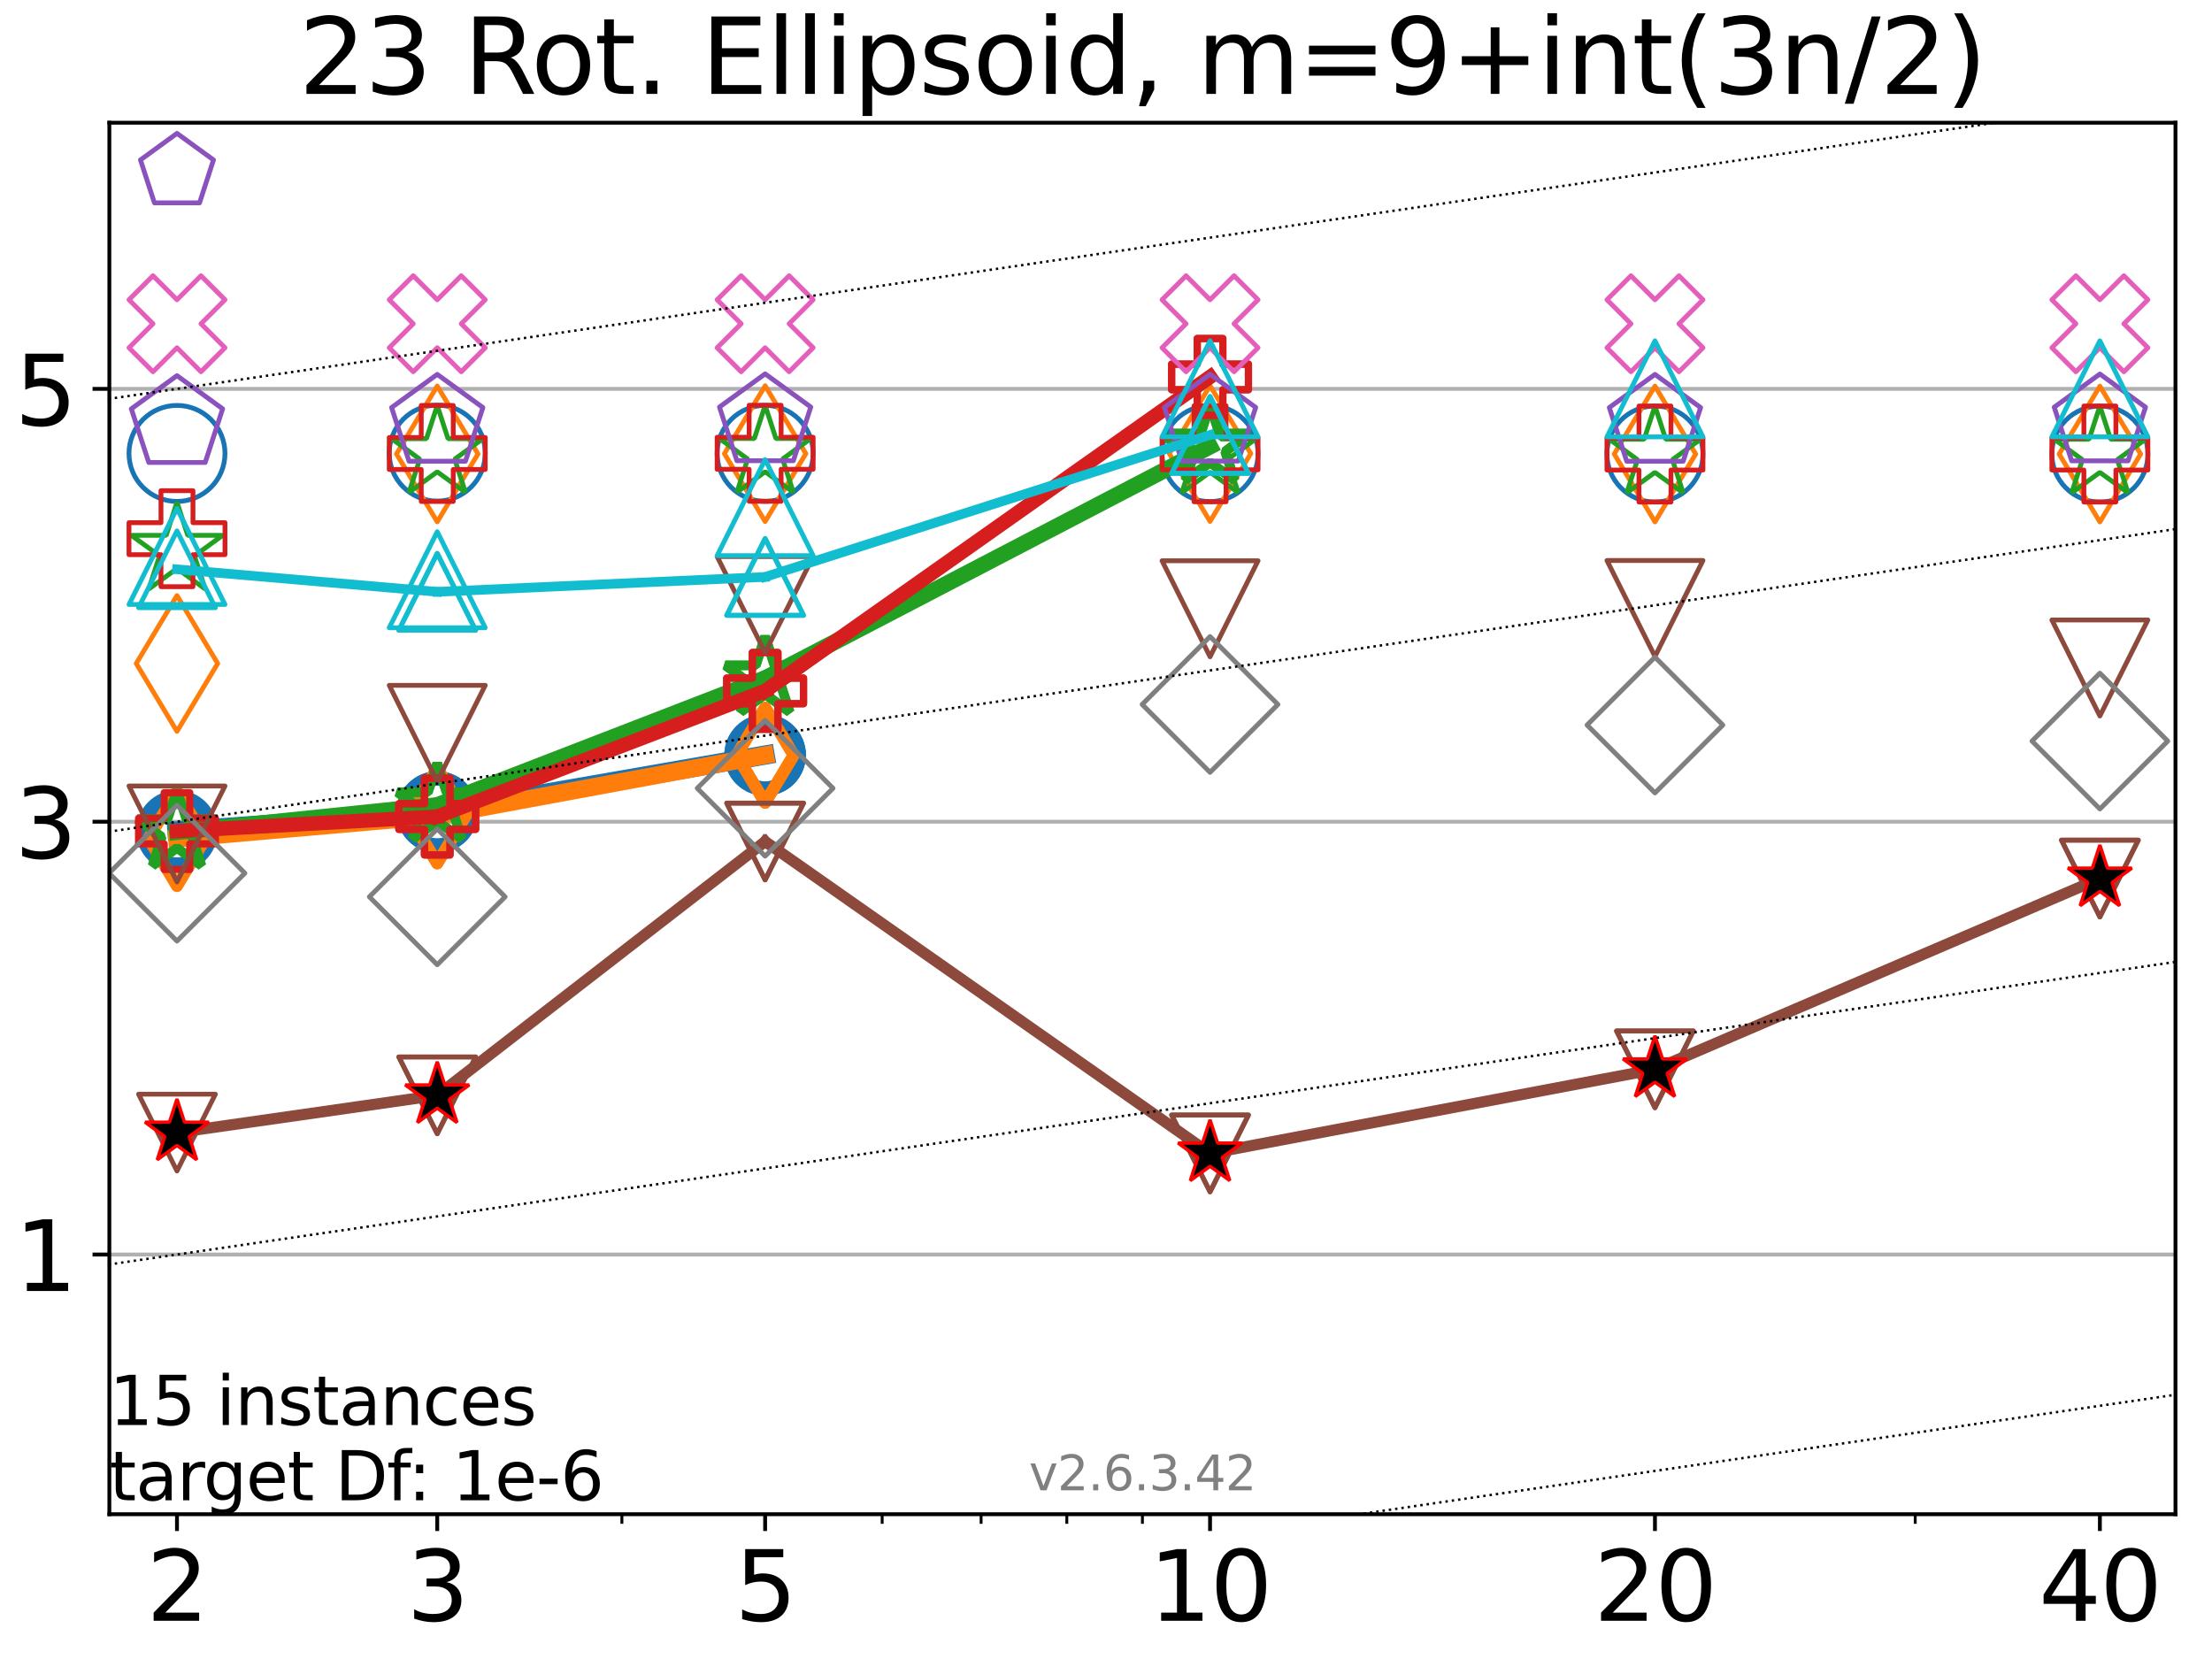<?xml version="1.0" encoding="utf-8" standalone="no"?>
<!DOCTYPE svg PUBLIC "-//W3C//DTD SVG 1.1//EN"
  "http://www.w3.org/Graphics/SVG/1.1/DTD/svg11.dtd">
<svg xmlns:xlink="http://www.w3.org/1999/xlink" width="460.8pt" height="345.6pt" viewBox="0 0 460.8 345.6" xmlns="http://www.w3.org/2000/svg" version="1.1">
 <defs>
  <style type="text/css">*{stroke-linejoin: round; stroke-linecap: butt}</style>
 </defs>
 <g id="figure_1">
  <g id="patch_1">
   <path d="M 0 345.6 
L 460.8 345.6 
L 460.8 0 
L 0 0 
z
" style="fill: #ffffff"/>
  </g>
  <g id="axes_1">
   <g id="patch_2">
    <path d="M 22.78 315.44 
L 453.192 315.44 
L 453.192 25.56 
L 22.78 25.56 
z
" style="fill: #ffffff"/>
   </g>
   <g id="matplotlib.axis_1">
    <g id="xtick_1">
     <g id="line2d_1">
      <defs>
       <path id="m121e8fd183" d="M 0 0 
L 0 3.5 
" style="stroke: #000000; stroke-width: 0.8"/>
      </defs>
      <g>
       <use xlink:href="#m121e8fd183" x="36.868" y="315.44" style="stroke: #000000; stroke-width: 0.8"/>
      </g>
     </g>
     <g id="text_1">
      <!-- 2 -->
      <g transform="translate(30.506 337.637)scale(0.2 -0.2)">
       <defs>
        <path id="DejaVuSans-32" d="M 1228 531 
L 3431 531 
L 3431 0 
L 469 0 
L 469 531 
Q 828 903 1448 1529 
Q 2069 2156 2228 2338 
Q 2531 2678 2651 2914 
Q 2772 3150 2772 3378 
Q 2772 3750 2511 3984 
Q 2250 4219 1831 4219 
Q 1534 4219 1204 4116 
Q 875 4013 500 3803 
L 500 4441 
Q 881 4594 1212 4672 
Q 1544 4750 1819 4750 
Q 2544 4750 2975 4387 
Q 3406 4025 3406 3419 
Q 3406 3131 3298 2873 
Q 3191 2616 2906 2266 
Q 2828 2175 2409 1742 
Q 1991 1309 1228 531 
z
" transform="scale(0.016)"/>
       </defs>
       <use xlink:href="#DejaVuSans-32"/>
      </g>
     </g>
    </g>
    <g id="xtick_2">
     <g id="line2d_2">
      <g>
       <use xlink:href="#m121e8fd183" x="91.085" y="315.44" style="stroke: #000000; stroke-width: 0.8"/>
      </g>
     </g>
     <g id="text_2">
      <!-- 3 -->
      <g transform="translate(84.723 337.637)scale(0.2 -0.2)">
       <defs>
        <path id="DejaVuSans-33" d="M 2597 2516 
Q 3050 2419 3304 2112 
Q 3559 1806 3559 1356 
Q 3559 666 3084 287 
Q 2609 -91 1734 -91 
Q 1441 -91 1130 -33 
Q 819 25 488 141 
L 488 750 
Q 750 597 1062 519 
Q 1375 441 1716 441 
Q 2309 441 2620 675 
Q 2931 909 2931 1356 
Q 2931 1769 2642 2001 
Q 2353 2234 1838 2234 
L 1294 2234 
L 1294 2753 
L 1863 2753 
Q 2328 2753 2575 2939 
Q 2822 3125 2822 3475 
Q 2822 3834 2567 4026 
Q 2313 4219 1838 4219 
Q 1578 4219 1281 4162 
Q 984 4106 628 3988 
L 628 4550 
Q 988 4650 1302 4700 
Q 1616 4750 1894 4750 
Q 2613 4750 3031 4423 
Q 3450 4097 3450 3541 
Q 3450 3153 3228 2886 
Q 3006 2619 2597 2516 
z
" transform="scale(0.016)"/>
       </defs>
       <use xlink:href="#DejaVuSans-33"/>
      </g>
     </g>
    </g>
    <g id="xtick_3">
     <g id="line2d_3">
      <g>
       <use xlink:href="#m121e8fd183" x="159.39" y="315.44" style="stroke: #000000; stroke-width: 0.8"/>
      </g>
     </g>
     <g id="text_3">
      <!-- 5 -->
      <g transform="translate(153.028 337.637)scale(0.2 -0.2)">
       <defs>
        <path id="DejaVuSans-35" d="M 691 4666 
L 3169 4666 
L 3169 4134 
L 1269 4134 
L 1269 2991 
Q 1406 3038 1543 3061 
Q 1681 3084 1819 3084 
Q 2600 3084 3056 2656 
Q 3513 2228 3513 1497 
Q 3513 744 3044 326 
Q 2575 -91 1722 -91 
Q 1428 -91 1123 -41 
Q 819 9 494 109 
L 494 744 
Q 775 591 1075 516 
Q 1375 441 1709 441 
Q 2250 441 2565 725 
Q 2881 1009 2881 1497 
Q 2881 1984 2565 2268 
Q 2250 2553 1709 2553 
Q 1456 2553 1204 2497 
Q 953 2441 691 2322 
L 691 4666 
z
" transform="scale(0.016)"/>
       </defs>
       <use xlink:href="#DejaVuSans-35"/>
      </g>
     </g>
    </g>
    <g id="xtick_4">
     <g id="line2d_4">
      <g>
       <use xlink:href="#m121e8fd183" x="252.074" y="315.44" style="stroke: #000000; stroke-width: 0.8"/>
      </g>
     </g>
     <g id="text_4">
      <!-- 10 -->
      <g transform="translate(239.349 337.637)scale(0.2 -0.2)">
       <defs>
        <path id="DejaVuSans-31" d="M 794 531 
L 1825 531 
L 1825 4091 
L 703 3866 
L 703 4441 
L 1819 4666 
L 2450 4666 
L 2450 531 
L 3481 531 
L 3481 0 
L 794 0 
L 794 531 
z
" transform="scale(0.016)"/>
        <path id="DejaVuSans-30" d="M 2034 4250 
Q 1547 4250 1301 3770 
Q 1056 3291 1056 2328 
Q 1056 1369 1301 889 
Q 1547 409 2034 409 
Q 2525 409 2770 889 
Q 3016 1369 3016 2328 
Q 3016 3291 2770 3770 
Q 2525 4250 2034 4250 
z
M 2034 4750 
Q 2819 4750 3233 4129 
Q 3647 3509 3647 2328 
Q 3647 1150 3233 529 
Q 2819 -91 2034 -91 
Q 1250 -91 836 529 
Q 422 1150 422 2328 
Q 422 3509 836 4129 
Q 1250 4750 2034 4750 
z
" transform="scale(0.016)"/>
       </defs>
       <use xlink:href="#DejaVuSans-31"/>
       <use xlink:href="#DejaVuSans-30" x="63.623"/>
      </g>
     </g>
    </g>
    <g id="xtick_5">
     <g id="line2d_5">
      <g>
       <use xlink:href="#m121e8fd183" x="344.758" y="315.44" style="stroke: #000000; stroke-width: 0.8"/>
      </g>
     </g>
     <g id="text_5">
      <!-- 20 -->
      <g transform="translate(332.033 337.637)scale(0.2 -0.2)">
       <use xlink:href="#DejaVuSans-32"/>
       <use xlink:href="#DejaVuSans-30" x="63.623"/>
      </g>
     </g>
    </g>
    <g id="xtick_6">
     <g id="line2d_6">
      <g>
       <use xlink:href="#m121e8fd183" x="437.443" y="315.44" style="stroke: #000000; stroke-width: 0.8"/>
      </g>
     </g>
     <g id="text_6">
      <!-- 40 -->
      <g transform="translate(424.718 337.637)scale(0.2 -0.2)">
       <defs>
        <path id="DejaVuSans-34" d="M 2419 4116 
L 825 1625 
L 2419 1625 
L 2419 4116 
z
M 2253 4666 
L 3047 4666 
L 3047 1625 
L 3713 1625 
L 3713 1100 
L 3047 1100 
L 3047 0 
L 2419 0 
L 2419 1100 
L 313 1100 
L 313 1709 
L 2253 4666 
z
" transform="scale(0.016)"/>
       </defs>
       <use xlink:href="#DejaVuSans-34"/>
       <use xlink:href="#DejaVuSans-30" x="63.623"/>
      </g>
     </g>
    </g>
    <g id="xtick_7">
     <g id="line2d_7">
      <defs>
       <path id="m1b6aba5a25" d="M 0 0 
L 0 2 
" style="stroke: #000000; stroke-width: 0.6"/>
      </defs>
      <g>
       <use xlink:href="#m1b6aba5a25" x="129.552" y="315.44" style="stroke: #000000; stroke-width: 0.6"/>
      </g>
     </g>
    </g>
    <g id="xtick_8">
     <g id="line2d_8">
      <g>
       <use xlink:href="#m1b6aba5a25" x="183.769" y="315.44" style="stroke: #000000; stroke-width: 0.6"/>
      </g>
     </g>
    </g>
    <g id="xtick_9">
     <g id="line2d_9">
      <g>
       <use xlink:href="#m1b6aba5a25" x="204.381" y="315.44" style="stroke: #000000; stroke-width: 0.6"/>
      </g>
     </g>
    </g>
    <g id="xtick_10">
     <g id="line2d_10">
      <g>
       <use xlink:href="#m1b6aba5a25" x="222.237" y="315.44" style="stroke: #000000; stroke-width: 0.6"/>
      </g>
     </g>
    </g>
    <g id="xtick_11">
     <g id="line2d_11">
      <g>
       <use xlink:href="#m1b6aba5a25" x="237.986" y="315.44" style="stroke: #000000; stroke-width: 0.6"/>
      </g>
     </g>
    </g>
    <g id="xtick_12">
     <g id="line2d_12">
      <g>
       <use xlink:href="#m1b6aba5a25" x="398.975" y="315.44" style="stroke: #000000; stroke-width: 0.6"/>
      </g>
     </g>
    </g>
   </g>
   <g id="matplotlib.axis_2">
    <g id="ytick_1">
     <g id="line2d_13">
      <path d="M 22.78 261.342 
L 453.192 261.342 
" clip-path="url(#pd4d51dd3f1)" style="fill: none; stroke: #b0b0b0; stroke-width: 0.8; stroke-linecap: square"/>
     </g>
     <g id="line2d_14">
      <defs>
       <path id="ma79446597c" d="M 0 0 
L -3.5 0 
" style="stroke: #000000; stroke-width: 0.8"/>
      </defs>
      <g>
       <use xlink:href="#ma79446597c" x="22.78" y="261.342" style="stroke: #000000; stroke-width: 0.8"/>
      </g>
     </g>
     <g id="text_7">
      <!-- 1 -->
      <g transform="translate(3.055 268.94)scale(0.2 -0.2)">
       <use xlink:href="#DejaVuSans-31"/>
      </g>
     </g>
    </g>
    <g id="ytick_2">
     <g id="line2d_15">
      <path d="M 22.78 171.178 
L 453.192 171.178 
" clip-path="url(#pd4d51dd3f1)" style="fill: none; stroke: #b0b0b0; stroke-width: 0.8; stroke-linecap: square"/>
     </g>
     <g id="line2d_16">
      <g>
       <use xlink:href="#ma79446597c" x="22.78" y="171.178" style="stroke: #000000; stroke-width: 0.8"/>
      </g>
     </g>
     <g id="text_8">
      <!-- 3 -->
      <g transform="translate(3.055 178.777)scale(0.2 -0.2)">
       <use xlink:href="#DejaVuSans-33"/>
      </g>
     </g>
    </g>
    <g id="ytick_3">
     <g id="line2d_17">
      <path d="M 22.78 81.014 
L 453.192 81.014 
" clip-path="url(#pd4d51dd3f1)" style="fill: none; stroke: #b0b0b0; stroke-width: 0.8; stroke-linecap: square"/>
     </g>
     <g id="line2d_18">
      <g>
       <use xlink:href="#ma79446597c" x="22.78" y="81.014" style="stroke: #000000; stroke-width: 0.8"/>
      </g>
     </g>
     <g id="text_9">
      <!-- 5 -->
      <g transform="translate(3.055 88.613)scale(0.2 -0.2)">
       <use xlink:href="#DejaVuSans-35"/>
      </g>
     </g>
    </g>
   </g>
   <g id="line2d_19">
    <path d="M 36.868 173.104 
L 91.085 169.169 
" clip-path="url(#pd4d51dd3f1)" style="fill: none; stroke: #1874b4; stroke-width: 4; stroke-linecap: square"/>
    <defs>
     <path id="ma834f393a9" d="M 0 7 
C 1.856 7 3.637 6.262 4.95 4.95 
C 6.262 3.637 7 1.856 7 0 
C 7 -1.856 6.262 -3.637 4.95 -4.95 
C 3.637 -6.262 1.856 -7 0 -7 
C -1.856 -7 -3.637 -6.262 -4.95 -4.95 
C -6.262 -3.637 -7 -1.856 -7 0 
C -7 1.856 -6.262 3.637 -4.95 4.95 
C -3.637 6.262 -1.856 7 0 7 
z
" style="stroke: #1874b4; stroke-width: 3"/>
    </defs>
    <g clip-path="url(#pd4d51dd3f1)">
     <use xlink:href="#ma834f393a9" x="36.868" y="173.104" style="fill-opacity: 0; stroke: #1874b4; stroke-width: 3"/>
     <use xlink:href="#ma834f393a9" x="91.085" y="169.169" style="fill-opacity: 0; stroke: #1874b4; stroke-width: 3"/>
    </g>
   </g>
   <g id="line2d_20">
    <path d="M 91.085 169.169 
L 159.39 157.286 
" clip-path="url(#pd4d51dd3f1)" style="fill: none; stroke: #1874b4; stroke-width: 4; stroke-linecap: square"/>
    <g clip-path="url(#pd4d51dd3f1)">
     <use xlink:href="#ma834f393a9" x="91.085" y="169.169" style="fill-opacity: 0; stroke: #1874b4; stroke-width: 3"/>
     <use xlink:href="#ma834f393a9" x="159.39" y="157.286" style="fill-opacity: 0; stroke: #1874b4; stroke-width: 3"/>
    </g>
   </g>
   <g id="line2d_21">
    <path d="M 159.39 157.286 
" clip-path="url(#pd4d51dd3f1)" style="fill: none; stroke: #1874b4; stroke-width: 4; stroke-linecap: square"/>
    <g clip-path="url(#pd4d51dd3f1)">
     <use xlink:href="#ma834f393a9" x="159.39" y="157.286" style="fill-opacity: 0; stroke: #1874b4; stroke-width: 3"/>
    </g>
   </g>
   <g id="line2d_22"/>
   <g id="line2d_23">
    <defs>
     <path id="m75cccdf451" d="M 0 10 
C 2.652 10 5.196 8.946 7.071 7.071 
C 8.946 5.196 10 2.652 10 0 
C 10 -2.652 8.946 -5.196 7.071 -7.071 
C 5.196 -8.946 2.652 -10 0 -10 
C -2.652 -10 -5.196 -8.946 -7.071 -7.071 
C -8.946 -5.196 -10 -2.652 -10 0 
C -10 2.652 -8.946 5.196 -7.071 7.071 
C -5.196 8.946 -2.652 10 0 10 
z
" style="stroke: #1874b4"/>
    </defs>
    <g clip-path="url(#pd4d51dd3f1)">
     <use xlink:href="#m75cccdf451" x="36.868" y="94.457" style="fill-opacity: 0; stroke: #1874b4"/>
     <use xlink:href="#m75cccdf451" x="91.085" y="94.386" style="fill-opacity: 0; stroke: #1874b4"/>
     <use xlink:href="#m75cccdf451" x="159.39" y="94.445" style="fill-opacity: 0; stroke: #1874b4"/>
     <use xlink:href="#m75cccdf451" x="252.074" y="94.492" style="fill-opacity: 0; stroke: #1874b4"/>
     <use xlink:href="#m75cccdf451" x="344.758" y="94.578" style="fill-opacity: 0; stroke: #1874b4"/>
     <use xlink:href="#m75cccdf451" x="437.443" y="94.584" style="fill-opacity: 0; stroke: #1874b4"/>
    </g>
   </g>
   <g id="line2d_24">
    <path d="M 36.868 174.681 
L 91.085 169.946 
" clip-path="url(#pd4d51dd3f1)" style="fill: none; stroke: #ff7d0b; stroke-width: 3.667; stroke-linecap: square"/>
    <defs>
     <path id="m0b04495596" d="M 0 9.899 
L 5.94 0 
L 0 -9.899 
L -5.94 0 
z
" style="stroke: #ff7d0b; stroke-width: 2.5; stroke-linejoin: miter"/>
    </defs>
    <g clip-path="url(#pd4d51dd3f1)">
     <use xlink:href="#m0b04495596" x="36.868" y="174.681" style="fill-opacity: 0; stroke: #ff7d0b; stroke-width: 2.5; stroke-linejoin: miter"/>
     <use xlink:href="#m0b04495596" x="91.085" y="169.946" style="fill-opacity: 0; stroke: #ff7d0b; stroke-width: 2.5; stroke-linejoin: miter"/>
    </g>
   </g>
   <g id="line2d_25">
    <path d="M 91.085 169.946 
L 159.39 157.323 
" clip-path="url(#pd4d51dd3f1)" style="fill: none; stroke: #ff7d0b; stroke-width: 3.667; stroke-linecap: square"/>
    <g clip-path="url(#pd4d51dd3f1)">
     <use xlink:href="#m0b04495596" x="91.085" y="169.946" style="fill-opacity: 0; stroke: #ff7d0b; stroke-width: 2.5; stroke-linejoin: miter"/>
     <use xlink:href="#m0b04495596" x="159.39" y="157.323" style="fill-opacity: 0; stroke: #ff7d0b; stroke-width: 2.5; stroke-linejoin: miter"/>
    </g>
   </g>
   <g id="line2d_26">
    <path d="M 159.39 157.323 
" clip-path="url(#pd4d51dd3f1)" style="fill: none; stroke: #ff7d0b; stroke-width: 3.667; stroke-linecap: square"/>
    <g clip-path="url(#pd4d51dd3f1)">
     <use xlink:href="#m0b04495596" x="159.39" y="157.323" style="fill-opacity: 0; stroke: #ff7d0b; stroke-width: 2.5; stroke-linejoin: miter"/>
    </g>
   </g>
   <g id="line2d_27"/>
   <g id="line2d_28">
    <defs>
     <path id="m55869a703f" d="M 0 14.142 
L 8.485 0 
L 0 -14.142 
L -8.485 0 
z
" style="stroke: #ff7d0b; stroke-linejoin: miter"/>
    </defs>
    <g clip-path="url(#pd4d51dd3f1)">
     <use xlink:href="#m55869a703f" x="36.868" y="138.213" style="fill-opacity: 0; stroke: #ff7d0b; stroke-linejoin: miter"/>
     <use xlink:href="#m55869a703f" x="91.085" y="94.561" style="fill-opacity: 0; stroke: #ff7d0b; stroke-linejoin: miter"/>
     <use xlink:href="#m55869a703f" x="159.39" y="94.502" style="fill-opacity: 0; stroke: #ff7d0b; stroke-linejoin: miter"/>
     <use xlink:href="#m55869a703f" x="252.074" y="94.481" style="fill-opacity: 0; stroke: #ff7d0b; stroke-linejoin: miter"/>
     <use xlink:href="#m55869a703f" x="344.758" y="94.578" style="fill-opacity: 0; stroke: #ff7d0b; stroke-linejoin: miter"/>
     <use xlink:href="#m55869a703f" x="437.443" y="94.584" style="fill-opacity: 0; stroke: #ff7d0b; stroke-linejoin: miter"/>
    </g>
   </g>
   <g id="line2d_29">
    <path d="M 36.868 173.319 
L 91.085 167.726 
" clip-path="url(#pd4d51dd3f1)" style="fill: none; stroke: #22a022; stroke-width: 3.333; stroke-linecap: square"/>
    <defs>
     <path id="mdf97f149eb" d="M 0 -8.7 
L -1.953 -2.688 
L -8.274 -2.688 
L -3.16 1.027 
L -5.114 7.038 
L -0 3.323 
L 5.114 7.038 
L 3.16 1.027 
L 8.274 -2.688 
L 1.953 -2.688 
z
" style="stroke: #22a022; stroke-width: 2; stroke-linejoin: bevel"/>
    </defs>
    <g clip-path="url(#pd4d51dd3f1)">
     <use xlink:href="#mdf97f149eb" x="36.868" y="173.319" style="fill-opacity: 0; stroke: #22a022; stroke-width: 2; stroke-linejoin: bevel"/>
     <use xlink:href="#mdf97f149eb" x="91.085" y="167.726" style="fill-opacity: 0; stroke: #22a022; stroke-width: 2; stroke-linejoin: bevel"/>
    </g>
   </g>
   <g id="line2d_30">
    <path d="M 91.085 167.726 
L 159.39 141.296 
" clip-path="url(#pd4d51dd3f1)" style="fill: none; stroke: #22a022; stroke-width: 3.333; stroke-linecap: square"/>
    <g clip-path="url(#pd4d51dd3f1)">
     <use xlink:href="#mdf97f149eb" x="91.085" y="167.726" style="fill-opacity: 0; stroke: #22a022; stroke-width: 2; stroke-linejoin: bevel"/>
     <use xlink:href="#mdf97f149eb" x="159.39" y="141.296" style="fill-opacity: 0; stroke: #22a022; stroke-width: 2; stroke-linejoin: bevel"/>
    </g>
   </g>
   <g id="line2d_31">
    <path d="M 159.39 141.296 
L 252.074 93.01 
" clip-path="url(#pd4d51dd3f1)" style="fill: none; stroke: #22a022; stroke-width: 3.333; stroke-linecap: square"/>
    <g clip-path="url(#pd4d51dd3f1)">
     <use xlink:href="#mdf97f149eb" x="159.39" y="141.296" style="fill-opacity: 0; stroke: #22a022; stroke-width: 2; stroke-linejoin: bevel"/>
     <use xlink:href="#mdf97f149eb" x="252.074" y="93.01" style="fill-opacity: 0; stroke: #22a022; stroke-width: 2; stroke-linejoin: bevel"/>
    </g>
   </g>
   <g id="line2d_32">
    <path d="M 252.074 93.01 
" clip-path="url(#pd4d51dd3f1)" style="fill: none; stroke: #22a022; stroke-width: 3.333; stroke-linecap: square"/>
    <g clip-path="url(#pd4d51dd3f1)">
     <use xlink:href="#mdf97f149eb" x="252.074" y="93.01" style="fill-opacity: 0; stroke: #22a022; stroke-width: 2; stroke-linejoin: bevel"/>
    </g>
   </g>
   <g id="line2d_33"/>
   <g id="line2d_34">
    <defs>
     <path id="m870da8aef2" d="M 0 -10 
L -2.245 -3.09 
L -9.511 -3.09 
L -3.633 1.18 
L -5.878 8.09 
L -0 3.82 
L 5.878 8.09 
L 3.633 1.18 
L 9.511 -3.09 
L 2.245 -3.09 
z
" style="stroke: #22a022; stroke-linejoin: bevel"/>
    </defs>
    <g clip-path="url(#pd4d51dd3f1)">
     <use xlink:href="#m870da8aef2" x="36.868" y="114.614" style="fill-opacity: 0; stroke: #22a022; stroke-linejoin: bevel"/>
     <use xlink:href="#m870da8aef2" x="91.085" y="94.474" style="fill-opacity: 0; stroke: #22a022; stroke-linejoin: bevel"/>
     <use xlink:href="#m870da8aef2" x="159.39" y="94.449" style="fill-opacity: 0; stroke: #22a022; stroke-linejoin: bevel"/>
     <use xlink:href="#m870da8aef2" x="252.074" y="94.536" style="fill-opacity: 0; stroke: #22a022; stroke-linejoin: bevel"/>
     <use xlink:href="#m870da8aef2" x="344.758" y="94.585" style="fill-opacity: 0; stroke: #22a022; stroke-linejoin: bevel"/>
     <use xlink:href="#m870da8aef2" x="437.443" y="94.585" style="fill-opacity: 0; stroke: #22a022; stroke-linejoin: bevel"/>
    </g>
   </g>
   <g id="line2d_35">
    <path d="M 36.868 173.127 
L 91.085 170.105 
" clip-path="url(#pd4d51dd3f1)" style="fill: none; stroke: #d61e1f; stroke-width: 3; stroke-linecap: square"/>
    <defs>
     <path id="m54d7290e78" d="M -2.667 8 
L 2.667 8 
L 2.667 2.667 
L 8 2.667 
L 8 -2.667 
L 2.667 -2.667 
L 2.667 -8 
L -2.667 -8 
L -2.667 -2.667 
L -8 -2.667 
L -8 2.667 
L -2.667 2.667 
z
" style="stroke: #d61e1f; stroke-width: 1.5; stroke-linejoin: miter"/>
    </defs>
    <g clip-path="url(#pd4d51dd3f1)">
     <use xlink:href="#m54d7290e78" x="36.868" y="173.127" style="fill-opacity: 0; stroke: #d61e1f; stroke-width: 1.5; stroke-linejoin: miter"/>
     <use xlink:href="#m54d7290e78" x="91.085" y="170.105" style="fill-opacity: 0; stroke: #d61e1f; stroke-width: 1.5; stroke-linejoin: miter"/>
    </g>
   </g>
   <g id="line2d_36">
    <path d="M 91.085 170.105 
L 159.39 143.928 
" clip-path="url(#pd4d51dd3f1)" style="fill: none; stroke: #d61e1f; stroke-width: 3; stroke-linecap: square"/>
    <g clip-path="url(#pd4d51dd3f1)">
     <use xlink:href="#m54d7290e78" x="91.085" y="170.105" style="fill-opacity: 0; stroke: #d61e1f; stroke-width: 1.5; stroke-linejoin: miter"/>
     <use xlink:href="#m54d7290e78" x="159.39" y="143.928" style="fill-opacity: 0; stroke: #d61e1f; stroke-width: 1.5; stroke-linejoin: miter"/>
    </g>
   </g>
   <g id="line2d_37">
    <path d="M 159.39 143.928 
L 252.074 78.52 
" clip-path="url(#pd4d51dd3f1)" style="fill: none; stroke: #d61e1f; stroke-width: 3; stroke-linecap: square"/>
    <g clip-path="url(#pd4d51dd3f1)">
     <use xlink:href="#m54d7290e78" x="159.39" y="143.928" style="fill-opacity: 0; stroke: #d61e1f; stroke-width: 1.5; stroke-linejoin: miter"/>
     <use xlink:href="#m54d7290e78" x="252.074" y="78.52" style="fill-opacity: 0; stroke: #d61e1f; stroke-width: 1.5; stroke-linejoin: miter"/>
    </g>
   </g>
   <g id="line2d_38">
    <path d="M 252.074 78.52 
" clip-path="url(#pd4d51dd3f1)" style="fill: none; stroke: #d61e1f; stroke-width: 3; stroke-linecap: square"/>
    <g clip-path="url(#pd4d51dd3f1)">
     <use xlink:href="#m54d7290e78" x="252.074" y="78.52" style="fill-opacity: 0; stroke: #d61e1f; stroke-width: 1.5; stroke-linejoin: miter"/>
    </g>
   </g>
   <g id="line2d_39"/>
   <g id="line2d_40">
    <defs>
     <path id="m77573a9261" d="M -3.333 10 
L 3.333 10 
L 3.333 3.333 
L 10 3.333 
L 10 -3.333 
L 3.333 -3.333 
L 3.333 -10 
L -3.333 -10 
L -3.333 -3.333 
L -10 -3.333 
L -10 3.333 
L -3.333 3.333 
z
" style="stroke: #d61e1f; stroke-linejoin: miter"/>
    </defs>
    <g clip-path="url(#pd4d51dd3f1)">
     <use xlink:href="#m77573a9261" x="36.868" y="112.215" style="fill-opacity: 0; stroke: #d61e1f; stroke-linejoin: miter"/>
     <use xlink:href="#m77573a9261" x="91.085" y="94.465" style="fill-opacity: 0; stroke: #d61e1f; stroke-linejoin: miter"/>
     <use xlink:href="#m77573a9261" x="159.39" y="94.422" style="fill-opacity: 0; stroke: #d61e1f; stroke-linejoin: miter"/>
     <use xlink:href="#m77573a9261" x="252.074" y="94.532" style="fill-opacity: 0; stroke: #d61e1f; stroke-linejoin: miter"/>
     <use xlink:href="#m77573a9261" x="344.758" y="94.584" style="fill-opacity: 0; stroke: #d61e1f; stroke-linejoin: miter"/>
     <use xlink:href="#m77573a9261" x="437.443" y="94.585" style="fill-opacity: 0; stroke: #d61e1f; stroke-linejoin: miter"/>
    </g>
   </g>
   <g id="line2d_41">
    <path d="M 36.868 35.785 
" clip-path="url(#pd4d51dd3f1)" style="fill: none; stroke: #8a52bd; stroke-width: 2.667; stroke-linecap: square"/>
    <defs>
     <path id="md8fb1edd96" d="M 0 -8 
L -7.608 -2.472 
L -4.702 6.472 
L 4.702 6.472 
L 7.608 -2.472 
z
" style="stroke: #8a52bd; stroke-linejoin: miter"/>
    </defs>
    <g clip-path="url(#pd4d51dd3f1)">
     <use xlink:href="#md8fb1edd96" x="36.868" y="35.785" style="fill-opacity: 0; stroke: #8a52bd; stroke-linejoin: miter"/>
    </g>
   </g>
   <g id="line2d_42"/>
   <g id="line2d_43">
    <defs>
     <path id="m2893c51197" d="M 0 -10 
L -9.511 -3.09 
L -5.878 8.09 
L 5.878 8.09 
L 9.511 -3.09 
z
" style="stroke: #8a52bd; stroke-linejoin: miter"/>
    </defs>
    <g clip-path="url(#pd4d51dd3f1)">
     <use xlink:href="#m2893c51197" x="36.868" y="88.255" style="fill-opacity: 0; stroke: #8a52bd; stroke-linejoin: miter"/>
     <use xlink:href="#m2893c51197" x="91.085" y="87.988" style="fill-opacity: 0; stroke: #8a52bd; stroke-linejoin: miter"/>
     <use xlink:href="#m2893c51197" x="159.39" y="87.882" style="fill-opacity: 0; stroke: #8a52bd; stroke-linejoin: miter"/>
     <use xlink:href="#m2893c51197" x="252.074" y="87.958" style="fill-opacity: 0; stroke: #8a52bd; stroke-linejoin: miter"/>
     <use xlink:href="#m2893c51197" x="344.758" y="87.994" style="fill-opacity: 0; stroke: #8a52bd; stroke-linejoin: miter"/>
     <use xlink:href="#m2893c51197" x="437.443" y="87.914" style="fill-opacity: 0; stroke: #8a52bd; stroke-linejoin: miter"/>
    </g>
   </g>
   <g id="line2d_44">
    <path d="M 36.868 235.939 
L 91.085 228.18 
" clip-path="url(#pd4d51dd3f1)" style="fill: none; stroke: #8c493c; stroke-width: 2.333; stroke-linecap: square"/>
    <defs>
     <path id="m628252f27c" d="M -0 8 
L 8 -8 
L -8 -8 
z
" style="stroke: #8c493c; stroke-linejoin: miter"/>
    </defs>
    <g clip-path="url(#pd4d51dd3f1)">
     <use xlink:href="#m628252f27c" x="36.868" y="235.939" style="fill-opacity: 0; stroke: #8c493c; stroke-linejoin: miter"/>
     <use xlink:href="#m628252f27c" x="91.085" y="228.18" style="fill-opacity: 0; stroke: #8c493c; stroke-linejoin: miter"/>
    </g>
   </g>
   <g id="line2d_45">
    <path d="M 91.085 228.18 
L 159.39 175.299 
" clip-path="url(#pd4d51dd3f1)" style="fill: none; stroke: #8c493c; stroke-width: 2.333; stroke-linecap: square"/>
    <g clip-path="url(#pd4d51dd3f1)">
     <use xlink:href="#m628252f27c" x="91.085" y="228.18" style="fill-opacity: 0; stroke: #8c493c; stroke-linejoin: miter"/>
     <use xlink:href="#m628252f27c" x="159.39" y="175.299" style="fill-opacity: 0; stroke: #8c493c; stroke-linejoin: miter"/>
    </g>
   </g>
   <g id="line2d_46">
    <path d="M 159.39 175.299 
L 252.074 240.281 
" clip-path="url(#pd4d51dd3f1)" style="fill: none; stroke: #8c493c; stroke-width: 2.333; stroke-linecap: square"/>
    <g clip-path="url(#pd4d51dd3f1)">
     <use xlink:href="#m628252f27c" x="159.39" y="175.299" style="fill-opacity: 0; stroke: #8c493c; stroke-linejoin: miter"/>
     <use xlink:href="#m628252f27c" x="252.074" y="240.281" style="fill-opacity: 0; stroke: #8c493c; stroke-linejoin: miter"/>
    </g>
   </g>
   <g id="line2d_47">
    <path d="M 252.074 240.281 
L 344.758 222.761 
" clip-path="url(#pd4d51dd3f1)" style="fill: none; stroke: #8c493c; stroke-width: 2.333; stroke-linecap: square"/>
    <g clip-path="url(#pd4d51dd3f1)">
     <use xlink:href="#m628252f27c" x="252.074" y="240.281" style="fill-opacity: 0; stroke: #8c493c; stroke-linejoin: miter"/>
     <use xlink:href="#m628252f27c" x="344.758" y="222.761" style="fill-opacity: 0; stroke: #8c493c; stroke-linejoin: miter"/>
    </g>
   </g>
   <g id="line2d_48">
    <path d="M 344.758 222.761 
L 437.443 183.017 
" clip-path="url(#pd4d51dd3f1)" style="fill: none; stroke: #8c493c; stroke-width: 2.333; stroke-linecap: square"/>
    <g clip-path="url(#pd4d51dd3f1)">
     <use xlink:href="#m628252f27c" x="344.758" y="222.761" style="fill-opacity: 0; stroke: #8c493c; stroke-linejoin: miter"/>
     <use xlink:href="#m628252f27c" x="437.443" y="183.017" style="fill-opacity: 0; stroke: #8c493c; stroke-linejoin: miter"/>
    </g>
   </g>
   <g id="line2d_49">
    <path d="M 437.443 183.017 
" clip-path="url(#pd4d51dd3f1)" style="fill: none; stroke: #8c493c; stroke-width: 2.333; stroke-linecap: square"/>
    <g clip-path="url(#pd4d51dd3f1)">
     <use xlink:href="#m628252f27c" x="437.443" y="183.017" style="fill-opacity: 0; stroke: #8c493c; stroke-linejoin: miter"/>
    </g>
   </g>
   <g id="line2d_50"/>
   <g id="line2d_51">
    <defs>
     <path id="m95f9ae6e26" d="M -0 10 
L 10 -10 
L -10 -10 
z
" style="stroke: #8c493c; stroke-linejoin: miter"/>
    </defs>
    <g clip-path="url(#pd4d51dd3f1)">
     <use xlink:href="#m95f9ae6e26" x="36.868" y="173.737" style="fill-opacity: 0; stroke: #8c493c; stroke-linejoin: miter"/>
     <use xlink:href="#m95f9ae6e26" x="91.085" y="152.766" style="fill-opacity: 0; stroke: #8c493c; stroke-linejoin: miter"/>
     <use xlink:href="#m95f9ae6e26" x="159.39" y="125.941" style="fill-opacity: 0; stroke: #8c493c; stroke-linejoin: miter"/>
     <use xlink:href="#m95f9ae6e26" x="252.074" y="126.817" style="fill-opacity: 0; stroke: #8c493c; stroke-linejoin: miter"/>
     <use xlink:href="#m95f9ae6e26" x="344.758" y="126.76" style="fill-opacity: 0; stroke: #8c493c; stroke-linejoin: miter"/>
     <use xlink:href="#m95f9ae6e26" x="437.443" y="139.151" style="fill-opacity: 0; stroke: #8c493c; stroke-linejoin: miter"/>
    </g>
   </g>
   <g id="line2d_52"/>
   <g id="line2d_53">
    <defs>
     <path id="m385addf0d1" d="M -5 10 
L 0 5 
L 5 10 
L 10 5 
L 5 0 
L 10 -5 
L 5 -10 
L 0 -5 
L -5 -10 
L -10 -5 
L -5 0 
L -10 5 
z
" style="stroke: #e35fbb; stroke-linejoin: miter"/>
    </defs>
    <g clip-path="url(#pd4d51dd3f1)">
     <use xlink:href="#m385addf0d1" x="36.868" y="67.443" style="fill-opacity: 0; stroke: #e35fbb; stroke-linejoin: miter"/>
     <use xlink:href="#m385addf0d1" x="91.085" y="67.443" style="fill-opacity: 0; stroke: #e35fbb; stroke-linejoin: miter"/>
     <use xlink:href="#m385addf0d1" x="159.39" y="67.443" style="fill-opacity: 0; stroke: #e35fbb; stroke-linejoin: miter"/>
     <use xlink:href="#m385addf0d1" x="252.074" y="67.443" style="fill-opacity: 0; stroke: #e35fbb; stroke-linejoin: miter"/>
     <use xlink:href="#m385addf0d1" x="344.758" y="67.443" style="fill-opacity: 0; stroke: #e35fbb; stroke-linejoin: miter"/>
     <use xlink:href="#m385addf0d1" x="437.443" y="67.443" style="fill-opacity: 0; stroke: #e35fbb; stroke-linejoin: miter"/>
    </g>
   </g>
   <g id="line2d_54">
    <path d="M 36.868 118.597 
L 91.085 123.286 
" clip-path="url(#pd4d51dd3f1)" style="fill: none; stroke: #11bdcf; stroke-width: 2; stroke-linecap: square"/>
    <defs>
     <path id="m68b78245a6" d="M 0 -8 
L -8 8 
L 8 8 
z
" style="stroke: #11bdcf; stroke-linejoin: miter"/>
    </defs>
    <g clip-path="url(#pd4d51dd3f1)">
     <use xlink:href="#m68b78245a6" x="36.868" y="118.597" style="fill-opacity: 0; stroke: #11bdcf; stroke-linejoin: miter"/>
     <use xlink:href="#m68b78245a6" x="91.085" y="123.286" style="fill-opacity: 0; stroke: #11bdcf; stroke-linejoin: miter"/>
    </g>
   </g>
   <g id="line2d_55">
    <path d="M 91.085 123.286 
L 159.39 120.187 
" clip-path="url(#pd4d51dd3f1)" style="fill: none; stroke: #11bdcf; stroke-width: 2; stroke-linecap: square"/>
    <g clip-path="url(#pd4d51dd3f1)">
     <use xlink:href="#m68b78245a6" x="91.085" y="123.286" style="fill-opacity: 0; stroke: #11bdcf; stroke-linejoin: miter"/>
     <use xlink:href="#m68b78245a6" x="159.39" y="120.187" style="fill-opacity: 0; stroke: #11bdcf; stroke-linejoin: miter"/>
    </g>
   </g>
   <g id="line2d_56">
    <path d="M 159.39 120.187 
L 252.074 90.609 
" clip-path="url(#pd4d51dd3f1)" style="fill: none; stroke: #11bdcf; stroke-width: 2; stroke-linecap: square"/>
    <g clip-path="url(#pd4d51dd3f1)">
     <use xlink:href="#m68b78245a6" x="159.39" y="120.187" style="fill-opacity: 0; stroke: #11bdcf; stroke-linejoin: miter"/>
     <use xlink:href="#m68b78245a6" x="252.074" y="90.609" style="fill-opacity: 0; stroke: #11bdcf; stroke-linejoin: miter"/>
    </g>
   </g>
   <g id="line2d_57">
    <path d="M 252.074 90.609 
" clip-path="url(#pd4d51dd3f1)" style="fill: none; stroke: #11bdcf; stroke-width: 2; stroke-linecap: square"/>
    <g clip-path="url(#pd4d51dd3f1)">
     <use xlink:href="#m68b78245a6" x="252.074" y="90.609" style="fill-opacity: 0; stroke: #11bdcf; stroke-linejoin: miter"/>
    </g>
   </g>
   <g id="line2d_58"/>
   <g id="line2d_59">
    <defs>
     <path id="m300ac6e9e5" d="M 0 -10 
L -10 10 
L 10 10 
z
" style="stroke: #11bdcf; stroke-linejoin: miter"/>
    </defs>
    <g clip-path="url(#pd4d51dd3f1)">
     <use xlink:href="#m300ac6e9e5" x="36.868" y="115.923" style="fill-opacity: 0; stroke: #11bdcf; stroke-linejoin: miter"/>
     <use xlink:href="#m300ac6e9e5" x="91.085" y="120.772" style="fill-opacity: 0; stroke: #11bdcf; stroke-linejoin: miter"/>
     <use xlink:href="#m300ac6e9e5" x="159.39" y="105.751" style="fill-opacity: 0; stroke: #11bdcf; stroke-linejoin: miter"/>
     <use xlink:href="#m300ac6e9e5" x="252.074" y="81.009" style="fill-opacity: 0; stroke: #11bdcf; stroke-linejoin: miter"/>
     <use xlink:href="#m300ac6e9e5" x="344.758" y="81.007" style="fill-opacity: 0; stroke: #11bdcf; stroke-linejoin: miter"/>
     <use xlink:href="#m300ac6e9e5" x="437.443" y="81.003" style="fill-opacity: 0; stroke: #11bdcf; stroke-linejoin: miter"/>
    </g>
   </g>
   <g id="line2d_60"/>
   <g id="line2d_61">
    <defs>
     <path id="m4a2d49c3c3" d="M 0 14.142 
L 14.142 0 
L 0 -14.142 
L -14.142 0 
z
" style="stroke: #7f7f7f; stroke-linejoin: miter"/>
    </defs>
    <g clip-path="url(#pd4d51dd3f1)">
     <use xlink:href="#m4a2d49c3c3" x="36.868" y="181.894" style="fill-opacity: 0; stroke: #7f7f7f; stroke-linejoin: miter"/>
     <use xlink:href="#m4a2d49c3c3" x="91.085" y="186.826" style="fill-opacity: 0; stroke: #7f7f7f; stroke-linejoin: miter"/>
     <use xlink:href="#m4a2d49c3c3" x="159.39" y="164.208" style="fill-opacity: 0; stroke: #7f7f7f; stroke-linejoin: miter"/>
     <use xlink:href="#m4a2d49c3c3" x="252.074" y="146.75" style="fill-opacity: 0; stroke: #7f7f7f; stroke-linejoin: miter"/>
     <use xlink:href="#m4a2d49c3c3" x="344.758" y="151.037" style="fill-opacity: 0; stroke: #7f7f7f; stroke-linejoin: miter"/>
     <use xlink:href="#m4a2d49c3c3" x="437.443" y="154.381" style="fill-opacity: 0; stroke: #7f7f7f; stroke-linejoin: miter"/>
    </g>
   </g>
   <g id="line2d_62">
    <defs>
     <path id="mbd2e012da5" d="M 0 -7 
L -1.572 -2.163 
L -6.657 -2.163 
L -2.543 0.826 
L -4.114 5.663 
L -0 2.674 
L 4.114 5.663 
L 2.543 0.826 
L 6.657 -2.163 
L 1.572 -2.163 
z
" style="stroke: #ff0000; stroke-width: 0.7; stroke-linejoin: bevel"/>
    </defs>
    <g clip-path="url(#pd4d51dd3f1)">
     <use xlink:href="#mbd2e012da5" x="36.868" y="235.939" style="stroke: #ff0000; stroke-width: 0.7; stroke-linejoin: bevel"/>
     <use xlink:href="#mbd2e012da5" x="91.085" y="228.18" style="stroke: #ff0000; stroke-width: 0.7; stroke-linejoin: bevel"/>
     <use xlink:href="#mbd2e012da5" x="252.074" y="240.281" style="stroke: #ff0000; stroke-width: 0.7; stroke-linejoin: bevel"/>
     <use xlink:href="#mbd2e012da5" x="344.758" y="222.761" style="stroke: #ff0000; stroke-width: 0.7; stroke-linejoin: bevel"/>
     <use xlink:href="#mbd2e012da5" x="437.443" y="183.017" style="stroke: #ff0000; stroke-width: 0.7; stroke-linejoin: bevel"/>
    </g>
   </g>
   <g id="line2d_63">
    <path d="M 70.371 346.6 
L 461.8 289.286 
" clip-path="url(#pd4d51dd3f1)" style="fill: none; stroke-dasharray: 0.5,0.825; stroke-dashoffset: 0; stroke: #000000; stroke-width: 0.5"/>
   </g>
   <g id="line2d_64">
    <path d="M -1 266.887 
L 461.8 199.123 
" clip-path="url(#pd4d51dd3f1)" style="fill: none; stroke-dasharray: 0.5,0.825; stroke-dashoffset: 0; stroke: #000000; stroke-width: 0.5"/>
   </g>
   <g id="line2d_65">
    <path d="M -1 176.723 
L 461.8 108.959 
" clip-path="url(#pd4d51dd3f1)" style="fill: none; stroke-dasharray: 0.5,0.825; stroke-dashoffset: 0; stroke: #000000; stroke-width: 0.5"/>
   </g>
   <g id="line2d_66">
    <path d="M -1 86.559 
L 461.8 18.795 
" clip-path="url(#pd4d51dd3f1)" style="fill: none; stroke-dasharray: 0.5,0.825; stroke-dashoffset: 0; stroke: #000000; stroke-width: 0.5"/>
   </g>
   <g id="line2d_67">
    <path clip-path="url(#pd4d51dd3f1)" style="fill: none; stroke-dasharray: 0.5,0.825; stroke-dashoffset: 0; stroke: #000000; stroke-width: 0.5"/>
   </g>
   <g id="patch_3">
    <path d="M 22.78 315.44 
L 22.78 25.56 
" style="fill: none; stroke: #000000; stroke-width: 0.8; stroke-linejoin: miter; stroke-linecap: square"/>
   </g>
   <g id="patch_4">
    <path d="M 453.192 315.44 
L 453.192 25.56 
" style="fill: none; stroke: #000000; stroke-width: 0.8; stroke-linejoin: miter; stroke-linecap: square"/>
   </g>
   <g id="patch_5">
    <path d="M 22.78 315.44 
L 453.192 315.44 
" style="fill: none; stroke: #000000; stroke-width: 0.8; stroke-linejoin: miter; stroke-linecap: square"/>
   </g>
   <g id="patch_6">
    <path d="M 22.78 25.56 
L 453.192 25.56 
" style="fill: none; stroke: #000000; stroke-width: 0.8; stroke-linejoin: miter; stroke-linecap: square"/>
   </g>
   <g id="text_10">
    <!-- 15 instances -->
    <g transform="translate(22.78 296.851)scale(0.14 -0.14)">
     <defs>
      <path id="DejaVuSans-20" transform="scale(0.016)"/>
      <path id="DejaVuSans-69" d="M 603 3500 
L 1178 3500 
L 1178 0 
L 603 0 
L 603 3500 
z
M 603 4863 
L 1178 4863 
L 1178 4134 
L 603 4134 
L 603 4863 
z
" transform="scale(0.016)"/>
      <path id="DejaVuSans-6e" d="M 3513 2113 
L 3513 0 
L 2938 0 
L 2938 2094 
Q 2938 2591 2744 2837 
Q 2550 3084 2163 3084 
Q 1697 3084 1428 2787 
Q 1159 2491 1159 1978 
L 1159 0 
L 581 0 
L 581 3500 
L 1159 3500 
L 1159 2956 
Q 1366 3272 1645 3428 
Q 1925 3584 2291 3584 
Q 2894 3584 3203 3211 
Q 3513 2838 3513 2113 
z
" transform="scale(0.016)"/>
      <path id="DejaVuSans-73" d="M 2834 3397 
L 2834 2853 
Q 2591 2978 2328 3040 
Q 2066 3103 1784 3103 
Q 1356 3103 1142 2972 
Q 928 2841 928 2578 
Q 928 2378 1081 2264 
Q 1234 2150 1697 2047 
L 1894 2003 
Q 2506 1872 2764 1633 
Q 3022 1394 3022 966 
Q 3022 478 2636 193 
Q 2250 -91 1575 -91 
Q 1294 -91 989 -36 
Q 684 19 347 128 
L 347 722 
Q 666 556 975 473 
Q 1284 391 1588 391 
Q 1994 391 2212 530 
Q 2431 669 2431 922 
Q 2431 1156 2273 1281 
Q 2116 1406 1581 1522 
L 1381 1569 
Q 847 1681 609 1914 
Q 372 2147 372 2553 
Q 372 3047 722 3315 
Q 1072 3584 1716 3584 
Q 2034 3584 2315 3537 
Q 2597 3491 2834 3397 
z
" transform="scale(0.016)"/>
      <path id="DejaVuSans-74" d="M 1172 4494 
L 1172 3500 
L 2356 3500 
L 2356 3053 
L 1172 3053 
L 1172 1153 
Q 1172 725 1289 603 
Q 1406 481 1766 481 
L 2356 481 
L 2356 0 
L 1766 0 
Q 1100 0 847 248 
Q 594 497 594 1153 
L 594 3053 
L 172 3053 
L 172 3500 
L 594 3500 
L 594 4494 
L 1172 4494 
z
" transform="scale(0.016)"/>
      <path id="DejaVuSans-61" d="M 2194 1759 
Q 1497 1759 1228 1600 
Q 959 1441 959 1056 
Q 959 750 1161 570 
Q 1363 391 1709 391 
Q 2188 391 2477 730 
Q 2766 1069 2766 1631 
L 2766 1759 
L 2194 1759 
z
M 3341 1997 
L 3341 0 
L 2766 0 
L 2766 531 
Q 2569 213 2275 61 
Q 1981 -91 1556 -91 
Q 1019 -91 701 211 
Q 384 513 384 1019 
Q 384 1609 779 1909 
Q 1175 2209 1959 2209 
L 2766 2209 
L 2766 2266 
Q 2766 2663 2505 2880 
Q 2244 3097 1772 3097 
Q 1472 3097 1187 3025 
Q 903 2953 641 2809 
L 641 3341 
Q 956 3463 1253 3523 
Q 1550 3584 1831 3584 
Q 2591 3584 2966 3190 
Q 3341 2797 3341 1997 
z
" transform="scale(0.016)"/>
      <path id="DejaVuSans-63" d="M 3122 3366 
L 3122 2828 
Q 2878 2963 2633 3030 
Q 2388 3097 2138 3097 
Q 1578 3097 1268 2742 
Q 959 2388 959 1747 
Q 959 1106 1268 751 
Q 1578 397 2138 397 
Q 2388 397 2633 464 
Q 2878 531 3122 666 
L 3122 134 
Q 2881 22 2623 -34 
Q 2366 -91 2075 -91 
Q 1284 -91 818 406 
Q 353 903 353 1747 
Q 353 2603 823 3093 
Q 1294 3584 2113 3584 
Q 2378 3584 2631 3529 
Q 2884 3475 3122 3366 
z
" transform="scale(0.016)"/>
      <path id="DejaVuSans-65" d="M 3597 1894 
L 3597 1613 
L 953 1613 
Q 991 1019 1311 708 
Q 1631 397 2203 397 
Q 2534 397 2845 478 
Q 3156 559 3463 722 
L 3463 178 
Q 3153 47 2828 -22 
Q 2503 -91 2169 -91 
Q 1331 -91 842 396 
Q 353 884 353 1716 
Q 353 2575 817 3079 
Q 1281 3584 2069 3584 
Q 2775 3584 3186 3129 
Q 3597 2675 3597 1894 
z
M 3022 2063 
Q 3016 2534 2758 2815 
Q 2500 3097 2075 3097 
Q 1594 3097 1305 2825 
Q 1016 2553 972 2059 
L 3022 2063 
z
" transform="scale(0.016)"/>
     </defs>
     <use xlink:href="#DejaVuSans-31"/>
     <use xlink:href="#DejaVuSans-35" x="63.623"/>
     <use xlink:href="#DejaVuSans-20" x="127.246"/>
     <use xlink:href="#DejaVuSans-69" x="159.033"/>
     <use xlink:href="#DejaVuSans-6e" x="186.816"/>
     <use xlink:href="#DejaVuSans-73" x="250.195"/>
     <use xlink:href="#DejaVuSans-74" x="302.295"/>
     <use xlink:href="#DejaVuSans-61" x="341.504"/>
     <use xlink:href="#DejaVuSans-6e" x="402.783"/>
     <use xlink:href="#DejaVuSans-63" x="466.162"/>
     <use xlink:href="#DejaVuSans-65" x="521.143"/>
     <use xlink:href="#DejaVuSans-73" x="582.666"/>
    </g>
    <!-- target Df: 1e-6 -->
    <g transform="translate(22.78 312.528)scale(0.14 -0.14)">
     <defs>
      <path id="DejaVuSans-72" d="M 2631 2963 
Q 2534 3019 2420 3045 
Q 2306 3072 2169 3072 
Q 1681 3072 1420 2755 
Q 1159 2438 1159 1844 
L 1159 0 
L 581 0 
L 581 3500 
L 1159 3500 
L 1159 2956 
Q 1341 3275 1631 3429 
Q 1922 3584 2338 3584 
Q 2397 3584 2469 3576 
Q 2541 3569 2628 3553 
L 2631 2963 
z
" transform="scale(0.016)"/>
      <path id="DejaVuSans-67" d="M 2906 1791 
Q 2906 2416 2648 2759 
Q 2391 3103 1925 3103 
Q 1463 3103 1205 2759 
Q 947 2416 947 1791 
Q 947 1169 1205 825 
Q 1463 481 1925 481 
Q 2391 481 2648 825 
Q 2906 1169 2906 1791 
z
M 3481 434 
Q 3481 -459 3084 -895 
Q 2688 -1331 1869 -1331 
Q 1566 -1331 1297 -1286 
Q 1028 -1241 775 -1147 
L 775 -588 
Q 1028 -725 1275 -790 
Q 1522 -856 1778 -856 
Q 2344 -856 2625 -561 
Q 2906 -266 2906 331 
L 2906 616 
Q 2728 306 2450 153 
Q 2172 0 1784 0 
Q 1141 0 747 490 
Q 353 981 353 1791 
Q 353 2603 747 3093 
Q 1141 3584 1784 3584 
Q 2172 3584 2450 3431 
Q 2728 3278 2906 2969 
L 2906 3500 
L 3481 3500 
L 3481 434 
z
" transform="scale(0.016)"/>
      <path id="DejaVuSans-44" d="M 1259 4147 
L 1259 519 
L 2022 519 
Q 2988 519 3436 956 
Q 3884 1394 3884 2338 
Q 3884 3275 3436 3711 
Q 2988 4147 2022 4147 
L 1259 4147 
z
M 628 4666 
L 1925 4666 
Q 3281 4666 3915 4102 
Q 4550 3538 4550 2338 
Q 4550 1131 3912 565 
Q 3275 0 1925 0 
L 628 0 
L 628 4666 
z
" transform="scale(0.016)"/>
      <path id="DejaVuSans-66" d="M 2375 4863 
L 2375 4384 
L 1825 4384 
Q 1516 4384 1395 4259 
Q 1275 4134 1275 3809 
L 1275 3500 
L 2222 3500 
L 2222 3053 
L 1275 3053 
L 1275 0 
L 697 0 
L 697 3053 
L 147 3053 
L 147 3500 
L 697 3500 
L 697 3744 
Q 697 4328 969 4595 
Q 1241 4863 1831 4863 
L 2375 4863 
z
" transform="scale(0.016)"/>
      <path id="DejaVuSans-3a" d="M 750 794 
L 1409 794 
L 1409 0 
L 750 0 
L 750 794 
z
M 750 3309 
L 1409 3309 
L 1409 2516 
L 750 2516 
L 750 3309 
z
" transform="scale(0.016)"/>
      <path id="DejaVuSans-2d" d="M 313 2009 
L 1997 2009 
L 1997 1497 
L 313 1497 
L 313 2009 
z
" transform="scale(0.016)"/>
      <path id="DejaVuSans-36" d="M 2113 2584 
Q 1688 2584 1439 2293 
Q 1191 2003 1191 1497 
Q 1191 994 1439 701 
Q 1688 409 2113 409 
Q 2538 409 2786 701 
Q 3034 994 3034 1497 
Q 3034 2003 2786 2293 
Q 2538 2584 2113 2584 
z
M 3366 4563 
L 3366 3988 
Q 3128 4100 2886 4159 
Q 2644 4219 2406 4219 
Q 1781 4219 1451 3797 
Q 1122 3375 1075 2522 
Q 1259 2794 1537 2939 
Q 1816 3084 2150 3084 
Q 2853 3084 3261 2657 
Q 3669 2231 3669 1497 
Q 3669 778 3244 343 
Q 2819 -91 2113 -91 
Q 1303 -91 875 529 
Q 447 1150 447 2328 
Q 447 3434 972 4092 
Q 1497 4750 2381 4750 
Q 2619 4750 2861 4703 
Q 3103 4656 3366 4563 
z
" transform="scale(0.016)"/>
     </defs>
     <use xlink:href="#DejaVuSans-74"/>
     <use xlink:href="#DejaVuSans-61" x="39.209"/>
     <use xlink:href="#DejaVuSans-72" x="100.488"/>
     <use xlink:href="#DejaVuSans-67" x="139.852"/>
     <use xlink:href="#DejaVuSans-65" x="203.328"/>
     <use xlink:href="#DejaVuSans-74" x="264.852"/>
     <use xlink:href="#DejaVuSans-20" x="304.061"/>
     <use xlink:href="#DejaVuSans-44" x="335.848"/>
     <use xlink:href="#DejaVuSans-66" x="412.85"/>
     <use xlink:href="#DejaVuSans-3a" x="444.43"/>
     <use xlink:href="#DejaVuSans-20" x="478.121"/>
     <use xlink:href="#DejaVuSans-31" x="509.908"/>
     <use xlink:href="#DejaVuSans-65" x="573.531"/>
     <use xlink:href="#DejaVuSans-2d" x="635.055"/>
     <use xlink:href="#DejaVuSans-36" x="671.139"/>
    </g>
   </g>
   <g id="text_11">
    <!-- v2.6.3.42 -->
    <g style="fill: #808080" transform="translate(214.353 310.462)scale(0.1 -0.1)">
     <defs>
      <path id="DejaVuSans-76" d="M 191 3500 
L 800 3500 
L 1894 563 
L 2988 3500 
L 3597 3500 
L 2284 0 
L 1503 0 
L 191 3500 
z
" transform="scale(0.016)"/>
      <path id="DejaVuSans-2e" d="M 684 794 
L 1344 794 
L 1344 0 
L 684 0 
L 684 794 
z
" transform="scale(0.016)"/>
     </defs>
     <use xlink:href="#DejaVuSans-76"/>
     <use xlink:href="#DejaVuSans-32" x="59.18"/>
     <use xlink:href="#DejaVuSans-2e" x="122.803"/>
     <use xlink:href="#DejaVuSans-36" x="154.59"/>
     <use xlink:href="#DejaVuSans-2e" x="218.213"/>
     <use xlink:href="#DejaVuSans-33" x="250"/>
     <use xlink:href="#DejaVuSans-2e" x="313.623"/>
     <use xlink:href="#DejaVuSans-34" x="345.41"/>
     <use xlink:href="#DejaVuSans-32" x="409.033"/>
    </g>
   </g>
   <g id="text_12">
    <!-- 23 Rot. Ellipsoid, m=9+int(3n/2) -->
    <g transform="translate(62.224 19.56)scale(0.216 -0.216)">
     <defs>
      <path id="DejaVuSans-52" d="M 2841 2188 
Q 3044 2119 3236 1894 
Q 3428 1669 3622 1275 
L 4263 0 
L 3584 0 
L 2988 1197 
Q 2756 1666 2539 1819 
Q 2322 1972 1947 1972 
L 1259 1972 
L 1259 0 
L 628 0 
L 628 4666 
L 2053 4666 
Q 2853 4666 3247 4331 
Q 3641 3997 3641 3322 
Q 3641 2881 3436 2590 
Q 3231 2300 2841 2188 
z
M 1259 4147 
L 1259 2491 
L 2053 2491 
Q 2509 2491 2742 2702 
Q 2975 2913 2975 3322 
Q 2975 3731 2742 3939 
Q 2509 4147 2053 4147 
L 1259 4147 
z
" transform="scale(0.016)"/>
      <path id="DejaVuSans-6f" d="M 1959 3097 
Q 1497 3097 1228 2736 
Q 959 2375 959 1747 
Q 959 1119 1226 758 
Q 1494 397 1959 397 
Q 2419 397 2687 759 
Q 2956 1122 2956 1747 
Q 2956 2369 2687 2733 
Q 2419 3097 1959 3097 
z
M 1959 3584 
Q 2709 3584 3137 3096 
Q 3566 2609 3566 1747 
Q 3566 888 3137 398 
Q 2709 -91 1959 -91 
Q 1206 -91 779 398 
Q 353 888 353 1747 
Q 353 2609 779 3096 
Q 1206 3584 1959 3584 
z
" transform="scale(0.016)"/>
      <path id="DejaVuSans-45" d="M 628 4666 
L 3578 4666 
L 3578 4134 
L 1259 4134 
L 1259 2753 
L 3481 2753 
L 3481 2222 
L 1259 2222 
L 1259 531 
L 3634 531 
L 3634 0 
L 628 0 
L 628 4666 
z
" transform="scale(0.016)"/>
      <path id="DejaVuSans-6c" d="M 603 4863 
L 1178 4863 
L 1178 0 
L 603 0 
L 603 4863 
z
" transform="scale(0.016)"/>
      <path id="DejaVuSans-70" d="M 1159 525 
L 1159 -1331 
L 581 -1331 
L 581 3500 
L 1159 3500 
L 1159 2969 
Q 1341 3281 1617 3432 
Q 1894 3584 2278 3584 
Q 2916 3584 3314 3078 
Q 3713 2572 3713 1747 
Q 3713 922 3314 415 
Q 2916 -91 2278 -91 
Q 1894 -91 1617 61 
Q 1341 213 1159 525 
z
M 3116 1747 
Q 3116 2381 2855 2742 
Q 2594 3103 2138 3103 
Q 1681 3103 1420 2742 
Q 1159 2381 1159 1747 
Q 1159 1113 1420 752 
Q 1681 391 2138 391 
Q 2594 391 2855 752 
Q 3116 1113 3116 1747 
z
" transform="scale(0.016)"/>
      <path id="DejaVuSans-64" d="M 2906 2969 
L 2906 4863 
L 3481 4863 
L 3481 0 
L 2906 0 
L 2906 525 
Q 2725 213 2448 61 
Q 2172 -91 1784 -91 
Q 1150 -91 751 415 
Q 353 922 353 1747 
Q 353 2572 751 3078 
Q 1150 3584 1784 3584 
Q 2172 3584 2448 3432 
Q 2725 3281 2906 2969 
z
M 947 1747 
Q 947 1113 1208 752 
Q 1469 391 1925 391 
Q 2381 391 2643 752 
Q 2906 1113 2906 1747 
Q 2906 2381 2643 2742 
Q 2381 3103 1925 3103 
Q 1469 3103 1208 2742 
Q 947 2381 947 1747 
z
" transform="scale(0.016)"/>
      <path id="DejaVuSans-2c" d="M 750 794 
L 1409 794 
L 1409 256 
L 897 -744 
L 494 -744 
L 750 256 
L 750 794 
z
" transform="scale(0.016)"/>
      <path id="DejaVuSans-6d" d="M 3328 2828 
Q 3544 3216 3844 3400 
Q 4144 3584 4550 3584 
Q 5097 3584 5394 3201 
Q 5691 2819 5691 2113 
L 5691 0 
L 5113 0 
L 5113 2094 
Q 5113 2597 4934 2840 
Q 4756 3084 4391 3084 
Q 3944 3084 3684 2787 
Q 3425 2491 3425 1978 
L 3425 0 
L 2847 0 
L 2847 2094 
Q 2847 2600 2669 2842 
Q 2491 3084 2119 3084 
Q 1678 3084 1418 2786 
Q 1159 2488 1159 1978 
L 1159 0 
L 581 0 
L 581 3500 
L 1159 3500 
L 1159 2956 
Q 1356 3278 1631 3431 
Q 1906 3584 2284 3584 
Q 2666 3584 2933 3390 
Q 3200 3197 3328 2828 
z
" transform="scale(0.016)"/>
      <path id="DejaVuSans-3d" d="M 678 2906 
L 4684 2906 
L 4684 2381 
L 678 2381 
L 678 2906 
z
M 678 1631 
L 4684 1631 
L 4684 1100 
L 678 1100 
L 678 1631 
z
" transform="scale(0.016)"/>
      <path id="DejaVuSans-39" d="M 703 97 
L 703 672 
Q 941 559 1184 500 
Q 1428 441 1663 441 
Q 2288 441 2617 861 
Q 2947 1281 2994 2138 
Q 2813 1869 2534 1725 
Q 2256 1581 1919 1581 
Q 1219 1581 811 2004 
Q 403 2428 403 3163 
Q 403 3881 828 4315 
Q 1253 4750 1959 4750 
Q 2769 4750 3195 4129 
Q 3622 3509 3622 2328 
Q 3622 1225 3098 567 
Q 2575 -91 1691 -91 
Q 1453 -91 1209 -44 
Q 966 3 703 97 
z
M 1959 2075 
Q 2384 2075 2632 2365 
Q 2881 2656 2881 3163 
Q 2881 3666 2632 3958 
Q 2384 4250 1959 4250 
Q 1534 4250 1286 3958 
Q 1038 3666 1038 3163 
Q 1038 2656 1286 2365 
Q 1534 2075 1959 2075 
z
" transform="scale(0.016)"/>
      <path id="DejaVuSans-2b" d="M 2944 4013 
L 2944 2272 
L 4684 2272 
L 4684 1741 
L 2944 1741 
L 2944 0 
L 2419 0 
L 2419 1741 
L 678 1741 
L 678 2272 
L 2419 2272 
L 2419 4013 
L 2944 4013 
z
" transform="scale(0.016)"/>
      <path id="DejaVuSans-28" d="M 1984 4856 
Q 1566 4138 1362 3434 
Q 1159 2731 1159 2009 
Q 1159 1288 1364 580 
Q 1569 -128 1984 -844 
L 1484 -844 
Q 1016 -109 783 600 
Q 550 1309 550 2009 
Q 550 2706 781 3412 
Q 1013 4119 1484 4856 
L 1984 4856 
z
" transform="scale(0.016)"/>
      <path id="DejaVuSans-2f" d="M 1625 4666 
L 2156 4666 
L 531 -594 
L 0 -594 
L 1625 4666 
z
" transform="scale(0.016)"/>
      <path id="DejaVuSans-29" d="M 513 4856 
L 1013 4856 
Q 1481 4119 1714 3412 
Q 1947 2706 1947 2009 
Q 1947 1309 1714 600 
Q 1481 -109 1013 -844 
L 513 -844 
Q 928 -128 1133 580 
Q 1338 1288 1338 2009 
Q 1338 2731 1133 3434 
Q 928 4138 513 4856 
z
" transform="scale(0.016)"/>
     </defs>
     <use xlink:href="#DejaVuSans-32"/>
     <use xlink:href="#DejaVuSans-33" x="63.623"/>
     <use xlink:href="#DejaVuSans-20" x="127.246"/>
     <use xlink:href="#DejaVuSans-52" x="159.033"/>
     <use xlink:href="#DejaVuSans-6f" x="224.016"/>
     <use xlink:href="#DejaVuSans-74" x="285.197"/>
     <use xlink:href="#DejaVuSans-2e" x="324.406"/>
     <use xlink:href="#DejaVuSans-20" x="356.193"/>
     <use xlink:href="#DejaVuSans-45" x="387.98"/>
     <use xlink:href="#DejaVuSans-6c" x="451.164"/>
     <use xlink:href="#DejaVuSans-6c" x="478.947"/>
     <use xlink:href="#DejaVuSans-69" x="506.73"/>
     <use xlink:href="#DejaVuSans-70" x="534.514"/>
     <use xlink:href="#DejaVuSans-73" x="597.99"/>
     <use xlink:href="#DejaVuSans-6f" x="650.09"/>
     <use xlink:href="#DejaVuSans-69" x="711.271"/>
     <use xlink:href="#DejaVuSans-64" x="739.055"/>
     <use xlink:href="#DejaVuSans-2c" x="802.531"/>
     <use xlink:href="#DejaVuSans-20" x="834.318"/>
     <use xlink:href="#DejaVuSans-6d" x="866.105"/>
     <use xlink:href="#DejaVuSans-3d" x="963.518"/>
     <use xlink:href="#DejaVuSans-39" x="1047.307"/>
     <use xlink:href="#DejaVuSans-2b" x="1110.93"/>
     <use xlink:href="#DejaVuSans-69" x="1194.719"/>
     <use xlink:href="#DejaVuSans-6e" x="1222.502"/>
     <use xlink:href="#DejaVuSans-74" x="1285.881"/>
     <use xlink:href="#DejaVuSans-28" x="1325.09"/>
     <use xlink:href="#DejaVuSans-33" x="1364.104"/>
     <use xlink:href="#DejaVuSans-6e" x="1427.727"/>
     <use xlink:href="#DejaVuSans-2f" x="1491.105"/>
     <use xlink:href="#DejaVuSans-32" x="1524.797"/>
     <use xlink:href="#DejaVuSans-29" x="1588.42"/>
    </g>
   </g>
  </g>
 </g>
 <defs>
  <clipPath id="pd4d51dd3f1">
   <rect x="22.78" y="25.56" width="430.412" height="289.88"/>
  </clipPath>
 </defs>
</svg>
